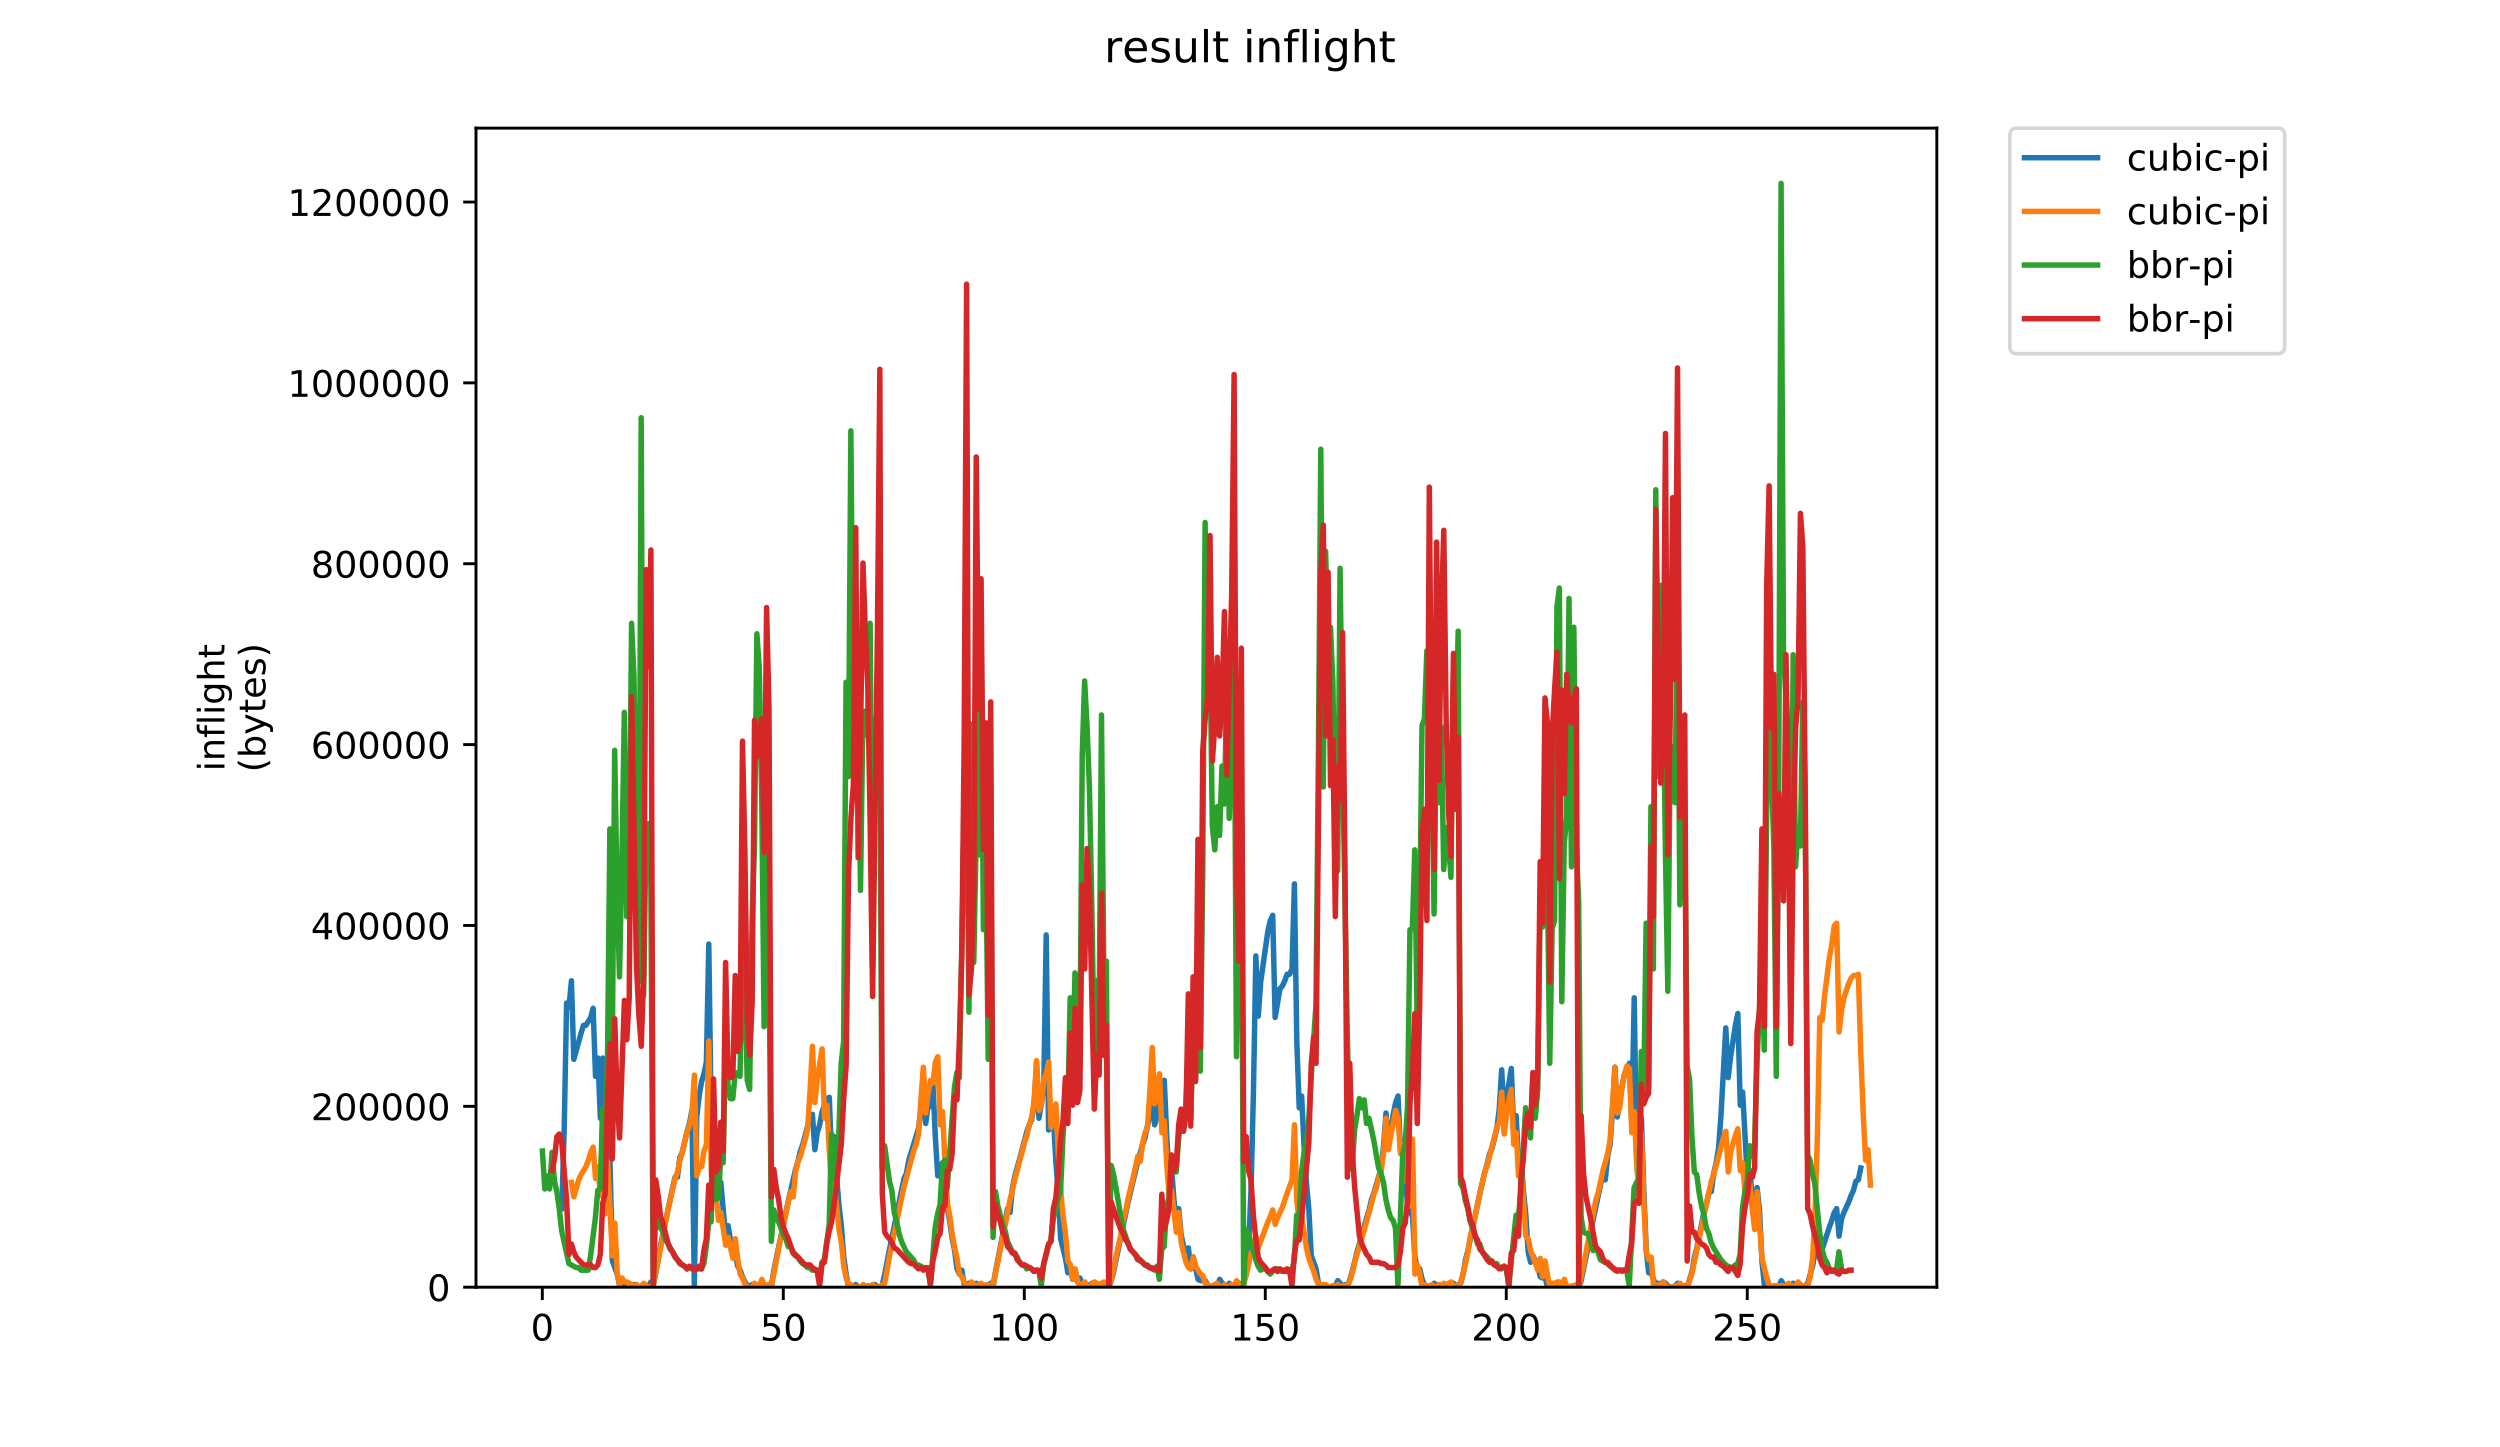 <?xml version="1.0" encoding="utf-8" standalone="no"?>
<!DOCTYPE svg PUBLIC "-//W3C//DTD SVG 1.1//EN"
  "http://www.w3.org/Graphics/SVG/1.1/DTD/svg11.dtd">
<!-- Created with matplotlib (https://matplotlib.org/) -->
<svg height="396pt" version="1.1" viewBox="0 0 684 396" width="684pt" xmlns="http://www.w3.org/2000/svg" xmlns:xlink="http://www.w3.org/1999/xlink">
 <defs>
  <style type="text/css">
*{stroke-linecap:butt;stroke-linejoin:round;}
  </style>
 </defs>
 <g id="figure_1">
  <g id="patch_1">
   <path d="M 0 396 
L 684 396 
L 684 0 
L 0 0 
z
" style="fill:#ffffff;"/>
  </g>
  <g id="axes_1">
   <g id="patch_2">
    <path d="M 130.23 352.174 
L 529.913 352.174 
L 529.913 35.062 
L 130.23 35.062 
z
" style="fill:#ffffff;"/>
   </g>
   <g id="matplotlib.axis_1">
    <g id="xtick_1">
     <g id="line2d_1">
      <defs>
       <path d="M 0 0 
L 0 3.5 
" id="m3a684718ce" style="stroke:#000000;stroke-width:0.8;"/>
      </defs>
      <g>
       <use style="stroke:#000000;stroke-width:0.8;" x="148.375" xlink:href="#m3a684718ce" y="352.174"/>
      </g>
     </g>
     <g id="text_1">
      <!-- 0 -->
      <defs>
       <path d="M 31.781 66.406 
Q 24.172 66.406 20.328 58.906 
Q 16.5 51.422 16.5 36.375 
Q 16.5 21.391 20.328 13.891 
Q 24.172 6.391 31.781 6.391 
Q 39.453 6.391 43.281 13.891 
Q 47.125 21.391 47.125 36.375 
Q 47.125 51.422 43.281 58.906 
Q 39.453 66.406 31.781 66.406 
z
M 31.781 74.219 
Q 44.047 74.219 50.516 64.516 
Q 56.984 54.828 56.984 36.375 
Q 56.984 17.969 50.516 8.266 
Q 44.047 -1.422 31.781 -1.422 
Q 19.531 -1.422 13.062 8.266 
Q 6.594 17.969 6.594 36.375 
Q 6.594 54.828 13.062 64.516 
Q 19.531 74.219 31.781 74.219 
z
" id="DejaVuSans-48"/>
      </defs>
      <g transform="translate(145.194 366.773)scale(0.1 -0.1)">
       <use xlink:href="#DejaVuSans-48"/>
      </g>
     </g>
    </g>
    <g id="xtick_2">
     <g id="line2d_2">
      <g>
       <use style="stroke:#000000;stroke-width:0.8;" x="214.311" xlink:href="#m3a684718ce" y="352.174"/>
      </g>
     </g>
     <g id="text_2">
      <!-- 50 -->
      <defs>
       <path d="M 10.797 72.906 
L 49.516 72.906 
L 49.516 64.594 
L 19.828 64.594 
L 19.828 46.734 
Q 21.969 47.469 24.109 47.828 
Q 26.266 48.188 28.422 48.188 
Q 40.625 48.188 47.75 41.5 
Q 54.891 34.812 54.891 23.391 
Q 54.891 11.625 47.562 5.094 
Q 40.234 -1.422 26.906 -1.422 
Q 22.312 -1.422 17.547 -0.641 
Q 12.797 0.141 7.719 1.703 
L 7.719 11.625 
Q 12.109 9.234 16.797 8.062 
Q 21.484 6.891 26.703 6.891 
Q 35.156 6.891 40.078 11.328 
Q 45.016 15.766 45.016 23.391 
Q 45.016 31 40.078 35.438 
Q 35.156 39.891 26.703 39.891 
Q 22.75 39.891 18.812 39.016 
Q 14.891 38.141 10.797 36.281 
z
" id="DejaVuSans-53"/>
      </defs>
      <g transform="translate(207.948 366.773)scale(0.1 -0.1)">
       <use xlink:href="#DejaVuSans-53"/>
       <use x="63.623" xlink:href="#DejaVuSans-48"/>
      </g>
     </g>
    </g>
    <g id="xtick_3">
     <g id="line2d_3">
      <g>
       <use style="stroke:#000000;stroke-width:0.8;" x="280.246" xlink:href="#m3a684718ce" y="352.174"/>
      </g>
     </g>
     <g id="text_3">
      <!-- 100 -->
      <defs>
       <path d="M 12.406 8.297 
L 28.516 8.297 
L 28.516 63.922 
L 10.984 60.406 
L 10.984 69.391 
L 28.422 72.906 
L 38.281 72.906 
L 38.281 8.297 
L 54.391 8.297 
L 54.391 0 
L 12.406 0 
z
" id="DejaVuSans-49"/>
      </defs>
      <g transform="translate(270.702 366.773)scale(0.1 -0.1)">
       <use xlink:href="#DejaVuSans-49"/>
       <use x="63.623" xlink:href="#DejaVuSans-48"/>
       <use x="127.246" xlink:href="#DejaVuSans-48"/>
      </g>
     </g>
    </g>
    <g id="xtick_4">
     <g id="line2d_4">
      <g>
       <use style="stroke:#000000;stroke-width:0.8;" x="346.182" xlink:href="#m3a684718ce" y="352.174"/>
      </g>
     </g>
     <g id="text_4">
      <!-- 150 -->
      <g transform="translate(336.638 366.773)scale(0.1 -0.1)">
       <use xlink:href="#DejaVuSans-49"/>
       <use x="63.623" xlink:href="#DejaVuSans-53"/>
       <use x="127.246" xlink:href="#DejaVuSans-48"/>
      </g>
     </g>
    </g>
    <g id="xtick_5">
     <g id="line2d_5">
      <g>
       <use style="stroke:#000000;stroke-width:0.8;" x="412.117" xlink:href="#m3a684718ce" y="352.174"/>
      </g>
     </g>
     <g id="text_5">
      <!-- 200 -->
      <defs>
       <path d="M 19.188 8.297 
L 53.609 8.297 
L 53.609 0 
L 7.328 0 
L 7.328 8.297 
Q 12.938 14.109 22.625 23.891 
Q 32.328 33.688 34.812 36.531 
Q 39.547 41.844 41.422 45.531 
Q 43.312 49.219 43.312 52.781 
Q 43.312 58.594 39.234 62.25 
Q 35.156 65.922 28.609 65.922 
Q 23.969 65.922 18.812 64.312 
Q 13.672 62.703 7.812 59.422 
L 7.812 69.391 
Q 13.766 71.781 18.938 73 
Q 24.125 74.219 28.422 74.219 
Q 39.75 74.219 46.484 68.547 
Q 53.219 62.891 53.219 53.422 
Q 53.219 48.922 51.531 44.891 
Q 49.859 40.875 45.406 35.406 
Q 44.188 33.984 37.641 27.219 
Q 31.109 20.453 19.188 8.297 
z
" id="DejaVuSans-50"/>
      </defs>
      <g transform="translate(402.573 366.773)scale(0.1 -0.1)">
       <use xlink:href="#DejaVuSans-50"/>
       <use x="63.623" xlink:href="#DejaVuSans-48"/>
       <use x="127.246" xlink:href="#DejaVuSans-48"/>
      </g>
     </g>
    </g>
    <g id="xtick_6">
     <g id="line2d_6">
      <g>
       <use style="stroke:#000000;stroke-width:0.8;" x="478.053" xlink:href="#m3a684718ce" y="352.174"/>
      </g>
     </g>
     <g id="text_6">
      <!-- 250 -->
      <g transform="translate(468.509 366.773)scale(0.1 -0.1)">
       <use xlink:href="#DejaVuSans-50"/>
       <use x="63.623" xlink:href="#DejaVuSans-53"/>
       <use x="127.246" xlink:href="#DejaVuSans-48"/>
      </g>
     </g>
    </g>
   </g>
   <g id="matplotlib.axis_2">
    <g id="ytick_1">
     <g id="line2d_7">
      <defs>
       <path d="M 0 0 
L -3.5 0 
" id="m795080ab12" style="stroke:#000000;stroke-width:0.8;"/>
      </defs>
      <g>
       <use style="stroke:#000000;stroke-width:0.8;" x="130.23" xlink:href="#m795080ab12" y="352.174"/>
      </g>
     </g>
     <g id="text_7">
      <!-- 0 -->
      <g transform="translate(116.868 355.973)scale(0.1 -0.1)">
       <use xlink:href="#DejaVuSans-48"/>
      </g>
     </g>
    </g>
    <g id="ytick_2">
     <g id="line2d_8">
      <g>
       <use style="stroke:#000000;stroke-width:0.8;" x="130.23" xlink:href="#m795080ab12" y="302.691"/>
      </g>
     </g>
     <g id="text_8">
      <!-- 200000 -->
      <g transform="translate(85.055 306.49)scale(0.1 -0.1)">
       <use xlink:href="#DejaVuSans-50"/>
       <use x="63.623" xlink:href="#DejaVuSans-48"/>
       <use x="127.246" xlink:href="#DejaVuSans-48"/>
       <use x="190.869" xlink:href="#DejaVuSans-48"/>
       <use x="254.492" xlink:href="#DejaVuSans-48"/>
       <use x="318.115" xlink:href="#DejaVuSans-48"/>
      </g>
     </g>
    </g>
    <g id="ytick_3">
     <g id="line2d_9">
      <g>
       <use style="stroke:#000000;stroke-width:0.8;" x="130.23" xlink:href="#m795080ab12" y="253.208"/>
      </g>
     </g>
     <g id="text_9">
      <!-- 400000 -->
      <defs>
       <path d="M 37.797 64.312 
L 12.891 25.391 
L 37.797 25.391 
z
M 35.203 72.906 
L 47.609 72.906 
L 47.609 25.391 
L 58.016 25.391 
L 58.016 17.188 
L 47.609 17.188 
L 47.609 0 
L 37.797 0 
L 37.797 17.188 
L 4.891 17.188 
L 4.891 26.703 
z
" id="DejaVuSans-52"/>
      </defs>
      <g transform="translate(85.055 257.007)scale(0.1 -0.1)">
       <use xlink:href="#DejaVuSans-52"/>
       <use x="63.623" xlink:href="#DejaVuSans-48"/>
       <use x="127.246" xlink:href="#DejaVuSans-48"/>
       <use x="190.869" xlink:href="#DejaVuSans-48"/>
       <use x="254.492" xlink:href="#DejaVuSans-48"/>
       <use x="318.115" xlink:href="#DejaVuSans-48"/>
      </g>
     </g>
    </g>
    <g id="ytick_4">
     <g id="line2d_10">
      <g>
       <use style="stroke:#000000;stroke-width:0.8;" x="130.23" xlink:href="#m795080ab12" y="203.725"/>
      </g>
     </g>
     <g id="text_10">
      <!-- 600000 -->
      <defs>
       <path d="M 33.016 40.375 
Q 26.375 40.375 22.484 35.828 
Q 18.609 31.297 18.609 23.391 
Q 18.609 15.531 22.484 10.953 
Q 26.375 6.391 33.016 6.391 
Q 39.656 6.391 43.531 10.953 
Q 47.406 15.531 47.406 23.391 
Q 47.406 31.297 43.531 35.828 
Q 39.656 40.375 33.016 40.375 
z
M 52.594 71.297 
L 52.594 62.312 
Q 48.875 64.062 45.094 64.984 
Q 41.312 65.922 37.594 65.922 
Q 27.828 65.922 22.672 59.328 
Q 17.531 52.734 16.797 39.406 
Q 19.672 43.656 24.016 45.922 
Q 28.375 48.188 33.594 48.188 
Q 44.578 48.188 50.953 41.516 
Q 57.328 34.859 57.328 23.391 
Q 57.328 12.156 50.688 5.359 
Q 44.047 -1.422 33.016 -1.422 
Q 20.359 -1.422 13.672 8.266 
Q 6.984 17.969 6.984 36.375 
Q 6.984 53.656 15.188 63.938 
Q 23.391 74.219 37.203 74.219 
Q 40.922 74.219 44.703 73.484 
Q 48.484 72.75 52.594 71.297 
z
" id="DejaVuSans-54"/>
      </defs>
      <g transform="translate(85.055 207.524)scale(0.1 -0.1)">
       <use xlink:href="#DejaVuSans-54"/>
       <use x="63.623" xlink:href="#DejaVuSans-48"/>
       <use x="127.246" xlink:href="#DejaVuSans-48"/>
       <use x="190.869" xlink:href="#DejaVuSans-48"/>
       <use x="254.492" xlink:href="#DejaVuSans-48"/>
       <use x="318.115" xlink:href="#DejaVuSans-48"/>
      </g>
     </g>
    </g>
    <g id="ytick_5">
     <g id="line2d_11">
      <g>
       <use style="stroke:#000000;stroke-width:0.8;" x="130.23" xlink:href="#m795080ab12" y="154.242"/>
      </g>
     </g>
     <g id="text_11">
      <!-- 800000 -->
      <defs>
       <path d="M 31.781 34.625 
Q 24.75 34.625 20.719 30.859 
Q 16.703 27.094 16.703 20.516 
Q 16.703 13.922 20.719 10.156 
Q 24.75 6.391 31.781 6.391 
Q 38.812 6.391 42.859 10.172 
Q 46.922 13.969 46.922 20.516 
Q 46.922 27.094 42.891 30.859 
Q 38.875 34.625 31.781 34.625 
z
M 21.922 38.812 
Q 15.578 40.375 12.031 44.719 
Q 8.5 49.078 8.5 55.328 
Q 8.5 64.062 14.719 69.141 
Q 20.953 74.219 31.781 74.219 
Q 42.672 74.219 48.875 69.141 
Q 55.078 64.062 55.078 55.328 
Q 55.078 49.078 51.531 44.719 
Q 48 40.375 41.703 38.812 
Q 48.828 37.156 52.797 32.312 
Q 56.781 27.484 56.781 20.516 
Q 56.781 9.906 50.312 4.234 
Q 43.844 -1.422 31.781 -1.422 
Q 19.734 -1.422 13.25 4.234 
Q 6.781 9.906 6.781 20.516 
Q 6.781 27.484 10.781 32.312 
Q 14.797 37.156 21.922 38.812 
z
M 18.312 54.391 
Q 18.312 48.734 21.844 45.562 
Q 25.391 42.391 31.781 42.391 
Q 38.141 42.391 41.719 45.562 
Q 45.312 48.734 45.312 54.391 
Q 45.312 60.062 41.719 63.234 
Q 38.141 66.406 31.781 66.406 
Q 25.391 66.406 21.844 63.234 
Q 18.312 60.062 18.312 54.391 
z
" id="DejaVuSans-56"/>
      </defs>
      <g transform="translate(85.055 158.041)scale(0.1 -0.1)">
       <use xlink:href="#DejaVuSans-56"/>
       <use x="63.623" xlink:href="#DejaVuSans-48"/>
       <use x="127.246" xlink:href="#DejaVuSans-48"/>
       <use x="190.869" xlink:href="#DejaVuSans-48"/>
       <use x="254.492" xlink:href="#DejaVuSans-48"/>
       <use x="318.115" xlink:href="#DejaVuSans-48"/>
      </g>
     </g>
    </g>
    <g id="ytick_6">
     <g id="line2d_12">
      <g>
       <use style="stroke:#000000;stroke-width:0.8;" x="130.23" xlink:href="#m795080ab12" y="104.759"/>
      </g>
     </g>
     <g id="text_12">
      <!-- 1000000 -->
      <g transform="translate(78.693 108.558)scale(0.1 -0.1)">
       <use xlink:href="#DejaVuSans-49"/>
       <use x="63.623" xlink:href="#DejaVuSans-48"/>
       <use x="127.246" xlink:href="#DejaVuSans-48"/>
       <use x="190.869" xlink:href="#DejaVuSans-48"/>
       <use x="254.492" xlink:href="#DejaVuSans-48"/>
       <use x="318.115" xlink:href="#DejaVuSans-48"/>
       <use x="381.738" xlink:href="#DejaVuSans-48"/>
      </g>
     </g>
    </g>
    <g id="ytick_7">
     <g id="line2d_13">
      <g>
       <use style="stroke:#000000;stroke-width:0.8;" x="130.23" xlink:href="#m795080ab12" y="55.276"/>
      </g>
     </g>
     <g id="text_13">
      <!-- 1200000 -->
      <g transform="translate(78.693 59.075)scale(0.1 -0.1)">
       <use xlink:href="#DejaVuSans-49"/>
       <use x="63.623" xlink:href="#DejaVuSans-50"/>
       <use x="127.246" xlink:href="#DejaVuSans-48"/>
       <use x="190.869" xlink:href="#DejaVuSans-48"/>
       <use x="254.492" xlink:href="#DejaVuSans-48"/>
       <use x="318.115" xlink:href="#DejaVuSans-48"/>
       <use x="381.738" xlink:href="#DejaVuSans-48"/>
      </g>
     </g>
    </g>
    <g id="text_14">
     <!-- inflight -->
     <defs>
      <path d="M 9.422 54.688 
L 18.406 54.688 
L 18.406 0 
L 9.422 0 
z
M 9.422 75.984 
L 18.406 75.984 
L 18.406 64.594 
L 9.422 64.594 
z
" id="DejaVuSans-105"/>
      <path d="M 54.891 33.016 
L 54.891 0 
L 45.906 0 
L 45.906 32.719 
Q 45.906 40.484 42.875 44.328 
Q 39.844 48.188 33.797 48.188 
Q 26.516 48.188 22.312 43.547 
Q 18.109 38.922 18.109 30.906 
L 18.109 0 
L 9.078 0 
L 9.078 54.688 
L 18.109 54.688 
L 18.109 46.188 
Q 21.344 51.125 25.703 53.562 
Q 30.078 56 35.797 56 
Q 45.219 56 50.047 50.172 
Q 54.891 44.344 54.891 33.016 
z
" id="DejaVuSans-110"/>
      <path d="M 37.109 75.984 
L 37.109 68.5 
L 28.516 68.5 
Q 23.688 68.5 21.797 66.547 
Q 19.922 64.594 19.922 59.516 
L 19.922 54.688 
L 34.719 54.688 
L 34.719 47.703 
L 19.922 47.703 
L 19.922 0 
L 10.891 0 
L 10.891 47.703 
L 2.297 47.703 
L 2.297 54.688 
L 10.891 54.688 
L 10.891 58.5 
Q 10.891 67.625 15.141 71.797 
Q 19.391 75.984 28.609 75.984 
z
" id="DejaVuSans-102"/>
      <path d="M 9.422 75.984 
L 18.406 75.984 
L 18.406 0 
L 9.422 0 
z
" id="DejaVuSans-108"/>
      <path d="M 45.406 27.984 
Q 45.406 37.75 41.375 43.109 
Q 37.359 48.484 30.078 48.484 
Q 22.859 48.484 18.828 43.109 
Q 14.797 37.75 14.797 27.984 
Q 14.797 18.266 18.828 12.891 
Q 22.859 7.516 30.078 7.516 
Q 37.359 7.516 41.375 12.891 
Q 45.406 18.266 45.406 27.984 
z
M 54.391 6.781 
Q 54.391 -7.172 48.188 -13.984 
Q 42 -20.797 29.203 -20.797 
Q 24.469 -20.797 20.266 -20.094 
Q 16.062 -19.391 12.109 -17.922 
L 12.109 -9.188 
Q 16.062 -11.328 19.922 -12.344 
Q 23.781 -13.375 27.781 -13.375 
Q 36.625 -13.375 41.016 -8.766 
Q 45.406 -4.156 45.406 5.172 
L 45.406 9.625 
Q 42.625 4.781 38.281 2.391 
Q 33.938 0 27.875 0 
Q 17.828 0 11.672 7.656 
Q 5.516 15.328 5.516 27.984 
Q 5.516 40.672 11.672 48.328 
Q 17.828 56 27.875 56 
Q 33.938 56 38.281 53.609 
Q 42.625 51.219 45.406 46.391 
L 45.406 54.688 
L 54.391 54.688 
z
" id="DejaVuSans-103"/>
      <path d="M 54.891 33.016 
L 54.891 0 
L 45.906 0 
L 45.906 32.719 
Q 45.906 40.484 42.875 44.328 
Q 39.844 48.188 33.797 48.188 
Q 26.516 48.188 22.312 43.547 
Q 18.109 38.922 18.109 30.906 
L 18.109 0 
L 9.078 0 
L 9.078 75.984 
L 18.109 75.984 
L 18.109 46.188 
Q 21.344 51.125 25.703 53.562 
Q 30.078 56 35.797 56 
Q 45.219 56 50.047 50.172 
Q 54.891 44.344 54.891 33.016 
z
" id="DejaVuSans-104"/>
      <path d="M 18.312 70.219 
L 18.312 54.688 
L 36.812 54.688 
L 36.812 47.703 
L 18.312 47.703 
L 18.312 18.016 
Q 18.312 11.328 20.141 9.422 
Q 21.969 7.516 27.594 7.516 
L 36.812 7.516 
L 36.812 0 
L 27.594 0 
Q 17.188 0 13.234 3.875 
Q 9.281 7.766 9.281 18.016 
L 9.281 47.703 
L 2.688 47.703 
L 2.688 54.688 
L 9.281 54.688 
L 9.281 70.219 
z
" id="DejaVuSans-116"/>
     </defs>
     <g transform="translate(61.415 211.018)rotate(-90)scale(0.1 -0.1)">
      <use xlink:href="#DejaVuSans-105"/>
      <use x="27.783" xlink:href="#DejaVuSans-110"/>
      <use x="91.162" xlink:href="#DejaVuSans-102"/>
      <use x="126.367" xlink:href="#DejaVuSans-108"/>
      <use x="154.15" xlink:href="#DejaVuSans-105"/>
      <use x="181.934" xlink:href="#DejaVuSans-103"/>
      <use x="245.41" xlink:href="#DejaVuSans-104"/>
      <use x="308.789" xlink:href="#DejaVuSans-116"/>
     </g>
     <!-- (bytes) -->
     <defs>
      <path d="M 31 75.875 
Q 24.469 64.656 21.281 53.656 
Q 18.109 42.672 18.109 31.391 
Q 18.109 20.125 21.312 9.062 
Q 24.516 -2 31 -13.188 
L 23.188 -13.188 
Q 15.875 -1.703 12.234 9.375 
Q 8.594 20.453 8.594 31.391 
Q 8.594 42.281 12.203 53.312 
Q 15.828 64.359 23.188 75.875 
z
" id="DejaVuSans-40"/>
      <path d="M 48.688 27.297 
Q 48.688 37.203 44.609 42.844 
Q 40.531 48.484 33.406 48.484 
Q 26.266 48.484 22.188 42.844 
Q 18.109 37.203 18.109 27.297 
Q 18.109 17.391 22.188 11.75 
Q 26.266 6.109 33.406 6.109 
Q 40.531 6.109 44.609 11.75 
Q 48.688 17.391 48.688 27.297 
z
M 18.109 46.391 
Q 20.953 51.266 25.266 53.625 
Q 29.594 56 35.594 56 
Q 45.562 56 51.781 48.094 
Q 58.016 40.188 58.016 27.297 
Q 58.016 14.406 51.781 6.484 
Q 45.562 -1.422 35.594 -1.422 
Q 29.594 -1.422 25.266 0.953 
Q 20.953 3.328 18.109 8.203 
L 18.109 0 
L 9.078 0 
L 9.078 75.984 
L 18.109 75.984 
z
" id="DejaVuSans-98"/>
      <path d="M 32.172 -5.078 
Q 28.375 -14.844 24.75 -17.812 
Q 21.141 -20.797 15.094 -20.797 
L 7.906 -20.797 
L 7.906 -13.281 
L 13.188 -13.281 
Q 16.891 -13.281 18.938 -11.516 
Q 21 -9.766 23.484 -3.219 
L 25.094 0.875 
L 2.984 54.688 
L 12.5 54.688 
L 29.594 11.922 
L 46.688 54.688 
L 56.203 54.688 
z
" id="DejaVuSans-121"/>
      <path d="M 56.203 29.594 
L 56.203 25.203 
L 14.891 25.203 
Q 15.484 15.922 20.484 11.062 
Q 25.484 6.203 34.422 6.203 
Q 39.594 6.203 44.453 7.469 
Q 49.312 8.734 54.109 11.281 
L 54.109 2.781 
Q 49.266 0.734 44.188 -0.344 
Q 39.109 -1.422 33.891 -1.422 
Q 20.797 -1.422 13.156 6.188 
Q 5.516 13.812 5.516 26.812 
Q 5.516 40.234 12.766 48.109 
Q 20.016 56 32.328 56 
Q 43.359 56 49.781 48.891 
Q 56.203 41.797 56.203 29.594 
z
M 47.219 32.234 
Q 47.125 39.594 43.094 43.984 
Q 39.062 48.391 32.422 48.391 
Q 24.906 48.391 20.391 44.141 
Q 15.875 39.891 15.188 32.172 
z
" id="DejaVuSans-101"/>
      <path d="M 44.281 53.078 
L 44.281 44.578 
Q 40.484 46.531 36.375 47.5 
Q 32.281 48.484 27.875 48.484 
Q 21.188 48.484 17.844 46.438 
Q 14.5 44.391 14.5 40.281 
Q 14.5 37.156 16.891 35.375 
Q 19.281 33.594 26.516 31.984 
L 29.594 31.297 
Q 39.156 29.25 43.188 25.516 
Q 47.219 21.781 47.219 15.094 
Q 47.219 7.469 41.188 3.016 
Q 35.156 -1.422 24.609 -1.422 
Q 20.219 -1.422 15.453 -0.562 
Q 10.688 0.297 5.422 2 
L 5.422 11.281 
Q 10.406 8.688 15.234 7.391 
Q 20.062 6.109 24.812 6.109 
Q 31.156 6.109 34.562 8.281 
Q 37.984 10.453 37.984 14.406 
Q 37.984 18.062 35.516 20.016 
Q 33.062 21.969 24.703 23.781 
L 21.578 24.516 
Q 13.234 26.266 9.516 29.906 
Q 5.812 33.547 5.812 39.891 
Q 5.812 47.609 11.281 51.797 
Q 16.75 56 26.812 56 
Q 31.781 56 36.172 55.266 
Q 40.578 54.547 44.281 53.078 
z
" id="DejaVuSans-115"/>
      <path d="M 8.016 75.875 
L 15.828 75.875 
Q 23.141 64.359 26.781 53.312 
Q 30.422 42.281 30.422 31.391 
Q 30.422 20.453 26.781 9.375 
Q 23.141 -1.703 15.828 -13.188 
L 8.016 -13.188 
Q 14.5 -2 17.703 9.062 
Q 20.906 20.125 20.906 31.391 
Q 20.906 42.672 17.703 53.656 
Q 14.5 64.656 8.016 75.875 
z
" id="DejaVuSans-41"/>
     </defs>
     <g transform="translate(72.613 211.295)rotate(-90)scale(0.1 -0.1)">
      <use xlink:href="#DejaVuSans-40"/>
      <use x="39.014" xlink:href="#DejaVuSans-98"/>
      <use x="102.49" xlink:href="#DejaVuSans-121"/>
      <use x="161.67" xlink:href="#DejaVuSans-116"/>
      <use x="200.879" xlink:href="#DejaVuSans-101"/>
      <use x="262.402" xlink:href="#DejaVuSans-115"/>
      <use x="314.502" xlink:href="#DejaVuSans-41"/>
     </g>
    </g>
   </g>
   <g id="line2d_14">
    <path clip-path="url(#p5957f9b2bc)" d="M 153.705 330.679 
L 154.365 308.825 
L 155.024 274.432 
L 155.683 275.507 
L 156.343 268.342 
L 157.002 289.837 
L 158.98 282.672 
L 159.64 280.523 
L 160.299 280.523 
L 161.618 278.373 
L 162.277 275.865 
L 162.936 294.495 
L 163.596 289.479 
L 164.255 305.959 
L 164.914 289.479 
L 165.574 315.632 
L 166.233 307.75 
L 166.892 318.14 
L 167.552 345.009 
L 168.871 348.592 
L 169.53 351.816 
L 170.189 351.816 
L 170.849 351.458 
L 171.508 351.458 
L 172.167 351.099 
L 172.827 352.174 
L 173.486 351.458 
L 174.145 351.458 
L 174.805 352.174 
L 175.464 352.174 
L 176.123 351.458 
L 176.783 352.174 
L 177.442 351.816 
L 178.101 350.741 
L 178.761 351.458 
L 179.42 348.233 
L 180.739 340.71 
L 184.036 324.947 
L 184.695 322.081 
L 185.354 322.081 
L 186.014 316.707 
L 186.673 315.274 
L 187.992 309.542 
L 188.651 307.392 
L 189.311 303.809 
L 189.97 352.174 
L 190.629 305.601 
L 191.289 299.869 
L 191.948 295.928 
L 192.607 293.778 
L 193.267 290.554 
L 193.926 258.311 
L 194.585 306.317 
L 195.245 318.498 
L 195.904 315.632 
L 196.563 325.663 
L 197.223 323.514 
L 198.541 338.56 
L 199.201 335.336 
L 199.86 339.277 
L 200.52 341.785 
L 201.179 343.218 
L 201.838 346.442 
L 202.498 347.517 
L 203.157 349.308 
L 203.816 350.741 
L 204.476 351.816 
L 205.135 351.816 
L 205.794 351.458 
L 206.454 351.458 
L 207.113 351.816 
L 207.772 351.458 
L 208.432 350.741 
L 209.091 351.816 
L 209.751 351.816 
L 210.41 351.458 
L 211.069 351.816 
L 211.729 347.517 
L 215.685 328.529 
L 217.663 319.931 
L 218.322 317.781 
L 218.981 314.915 
L 219.641 313.124 
L 220.96 308.108 
L 221.619 306.317 
L 222.278 304.884 
L 222.938 314.557 
L 223.597 309.9 
L 224.256 307.75 
L 224.916 304.168 
L 226.234 300.585 
L 226.894 300.227 
L 227.553 317.423 
L 228.212 310.975 
L 228.872 321.722 
L 229.531 329.604 
L 230.191 335.336 
L 230.85 343.934 
L 231.509 348.592 
L 232.169 352.174 
L 232.828 351.816 
L 233.487 352.174 
L 234.147 351.458 
L 234.806 352.174 
L 236.784 352.174 
L 237.443 351.816 
L 238.103 352.174 
L 238.762 351.458 
L 239.421 351.458 
L 240.081 352.174 
L 240.74 352.174 
L 241.4 351.458 
L 242.059 348.592 
L 243.378 341.785 
L 247.334 322.439 
L 247.993 321.006 
L 248.652 317.423 
L 251.29 308.825 
L 251.949 304.168 
L 252.609 293.778 
L 253.268 307.392 
L 253.927 302.376 
L 254.587 302.735 
L 255.246 296.644 
L 255.905 310.975 
L 256.565 321.722 
L 257.224 319.573 
L 257.883 318.14 
L 258.543 330.679 
L 259.202 330.679 
L 259.861 334.261 
L 260.521 338.919 
L 261.18 342.143 
L 261.84 347.159 
L 262.499 348.592 
L 263.158 347.517 
L 263.818 351.458 
L 264.477 351.458 
L 265.136 351.099 
L 265.796 351.816 
L 266.455 352.174 
L 267.114 351.099 
L 267.774 351.816 
L 268.433 351.458 
L 269.092 352.174 
L 269.752 352.174 
L 270.411 351.816 
L 271.071 351.099 
L 271.73 351.816 
L 272.389 347.875 
L 273.708 341.068 
L 275.686 330.679 
L 276.345 331.753 
L 277.005 324.947 
L 277.664 321.722 
L 278.983 317.065 
L 280.961 309.542 
L 281.62 307.75 
L 282.28 306.317 
L 282.939 302.018 
L 283.598 291.27 
L 284.258 305.959 
L 284.917 302.018 
L 285.576 297.361 
L 286.236 255.803 
L 286.895 309.183 
L 287.554 307.75 
L 288.214 305.601 
L 288.873 317.781 
L 289.532 326.021 
L 290.192 338.919 
L 291.511 344.293 
L 292.17 348.233 
L 292.829 346.084 
L 293.489 350.025 
L 294.148 347.517 
L 294.807 350.741 
L 295.467 349.666 
L 296.126 351.458 
L 297.445 351.458 
L 298.104 352.174 
L 298.763 351.099 
L 299.423 351.458 
L 300.741 351.458 
L 301.401 351.816 
L 302.06 351.458 
L 302.72 352.174 
L 303.379 352.174 
L 304.038 350.383 
L 304.698 347.875 
L 308.654 328.887 
L 311.291 317.781 
L 312.61 313.124 
L 313.269 311.333 
L 313.929 308.108 
L 314.588 305.601 
L 315.247 294.136 
L 315.907 307.75 
L 316.566 305.601 
L 317.225 299.869 
L 317.885 297.361 
L 318.544 295.569 
L 319.203 310.616 
L 319.863 321.722 
L 320.522 319.214 
L 321.181 328.171 
L 321.841 334.62 
L 322.5 330.679 
L 323.16 337.844 
L 324.478 343.934 
L 325.138 341.426 
L 325.797 347.159 
L 326.456 343.934 
L 327.775 350.025 
L 328.434 350.383 
L 329.753 350.383 
L 330.412 351.458 
L 331.072 352.174 
L 331.731 352.174 
L 332.391 351.458 
L 333.05 351.816 
L 333.709 350.025 
L 334.369 351.099 
L 335.028 351.458 
L 335.687 352.174 
L 336.347 351.099 
L 337.006 352.174 
L 337.665 352.174 
L 338.325 351.816 
L 338.984 351.099 
L 339.643 351.816 
L 340.303 350.383 
L 340.962 347.875 
L 341.621 340.71 
L 342.281 325.663 
L 342.94 298.794 
L 343.6 261.535 
L 344.259 278.015 
L 344.918 268.7 
L 346.896 254.728 
L 347.556 251.862 
L 348.215 250.429 
L 348.874 278.373 
L 350.193 270.491 
L 350.852 269.775 
L 351.512 268.342 
L 352.171 266.551 
L 352.831 266.551 
L 353.49 265.118 
L 354.149 241.831 
L 354.809 285.18 
L 355.468 303.093 
L 356.127 299.869 
L 356.787 313.482 
L 357.446 323.514 
L 358.105 331.037 
L 358.765 343.576 
L 360.083 347.159 
L 360.743 351.099 
L 361.402 352.174 
L 362.061 351.816 
L 362.721 352.174 
L 364.04 352.174 
L 364.699 351.816 
L 365.358 351.816 
L 366.018 350.383 
L 366.677 351.099 
L 367.336 352.174 
L 367.996 351.458 
L 368.655 352.174 
L 369.974 347.875 
L 371.292 342.501 
L 372.611 337.844 
L 373.93 333.187 
L 374.589 331.037 
L 375.249 328.171 
L 375.908 326.38 
L 377.886 319.573 
L 378.545 313.482 
L 379.205 304.526 
L 379.864 313.482 
L 381.183 304.884 
L 381.842 301.66 
L 382.501 299.869 
L 383.161 314.557 
L 383.82 312.049 
L 384.48 322.439 
L 385.139 329.604 
L 385.798 331.395 
L 386.458 332.828 
L 387.117 343.934 
L 387.776 346.8 
L 388.436 347.159 
L 389.095 350.025 
L 389.754 351.458 
L 390.414 352.174 
L 391.732 352.174 
L 392.392 351.099 
L 393.051 351.816 
L 393.711 351.458 
L 394.37 352.174 
L 395.029 352.174 
L 395.689 351.458 
L 397.007 352.174 
L 397.667 351.099 
L 398.326 352.174 
L 398.985 351.458 
L 399.645 351.099 
L 400.304 348.592 
L 400.963 344.651 
L 401.623 342.143 
L 404.92 326.38 
L 406.238 320.648 
L 406.898 318.498 
L 407.557 315.632 
L 408.216 314.199 
L 409.535 308.825 
L 410.194 303.451 
L 410.854 292.703 
L 411.513 304.526 
L 413.491 292.345 
L 414.151 308.825 
L 414.81 305.242 
L 415.469 317.423 
L 416.129 315.632 
L 416.788 325.663 
L 417.447 332.112 
L 418.107 342.501 
L 418.766 345.367 
L 419.425 343.576 
L 420.744 346.442 
L 421.403 349.308 
L 422.063 349.666 
L 422.722 349.308 
L 423.381 352.174 
L 424.041 352.174 
L 424.7 351.458 
L 426.019 351.458 
L 426.678 351.816 
L 427.338 351.458 
L 427.997 352.174 
L 428.656 351.816 
L 429.316 352.174 
L 430.634 352.174 
L 431.294 351.458 
L 431.953 352.174 
L 432.612 350.383 
L 434.591 340.71 
L 435.25 336.769 
L 437.887 324.23 
L 438.547 321.364 
L 439.206 322.797 
L 439.865 316.348 
L 440.525 313.124 
L 441.184 303.809 
L 441.843 291.987 
L 442.503 305.601 
L 443.821 297.003 
L 444.481 293.778 
L 445.14 292.703 
L 445.8 290.912 
L 446.459 307.392 
L 447.118 272.999 
L 447.778 316.707 
L 448.437 326.38 
L 449.096 305.959 
L 449.756 326.021 
L 450.415 342.143 
L 451.074 348.233 
L 451.734 348.233 
L 452.393 350.025 
L 453.052 351.458 
L 453.712 351.099 
L 454.371 351.458 
L 455.031 350.741 
L 455.69 351.099 
L 456.349 351.816 
L 457.009 352.174 
L 457.668 352.174 
L 458.327 351.816 
L 458.987 351.099 
L 459.646 351.816 
L 460.305 352.174 
L 460.965 351.816 
L 461.624 352.174 
L 462.943 347.875 
L 463.602 343.934 
L 464.261 341.426 
L 466.24 331.395 
L 466.899 329.246 
L 467.558 326.38 
L 468.218 326.021 
L 468.877 321.006 
L 469.536 318.14 
L 470.196 314.199 
L 470.855 305.242 
L 472.174 281.239 
L 472.833 294.853 
L 473.492 289.121 
L 474.811 280.523 
L 475.471 277.298 
L 476.13 302.376 
L 476.789 298.794 
L 478.108 323.155 
L 478.767 320.289 
L 480.086 334.978 
L 480.745 324.947 
L 481.405 331.037 
L 482.064 345.009 
L 482.723 351.458 
L 483.383 349.666 
L 484.042 351.816 
L 484.701 352.174 
L 485.361 351.816 
L 486.02 351.816 
L 486.68 352.174 
L 487.339 350.383 
L 487.998 351.458 
L 488.658 352.174 
L 489.976 352.174 
L 490.636 351.099 
L 491.295 351.816 
L 491.954 352.174 
L 492.614 351.458 
L 493.273 352.174 
L 493.932 351.816 
L 494.592 351.099 
L 495.911 346.442 
L 496.57 342.859 
L 497.889 338.202 
L 498.548 341.785 
L 500.526 335.694 
L 501.185 333.903 
L 501.845 331.753 
L 502.504 330.679 
L 503.163 338.202 
L 503.823 333.545 
L 504.482 331.753 
L 505.801 328.887 
L 506.46 327.096 
L 507.12 325.663 
L 507.779 323.155 
L 508.438 322.797 
L 509.098 319.573 
L 509.098 319.573 
" style="fill:none;stroke:#1f77b4;stroke-linecap:square;stroke-width:1.5;"/>
   </g>
   <g id="line2d_15">
    <path clip-path="url(#p5957f9b2bc)" d="M 156.353 323.514 
L 157.013 327.454 
L 158.331 322.797 
L 158.991 321.364 
L 160.309 319.214 
L 160.969 317.423 
L 161.628 315.274 
L 162.288 313.841 
L 162.947 322.439 
L 163.606 319.214 
L 164.266 327.096 
L 164.925 305.242 
L 165.584 332.112 
L 166.244 317.781 
L 167.562 343.576 
L 168.222 334.62 
L 168.881 348.592 
L 169.54 351.458 
L 170.2 349.666 
L 170.859 350.741 
L 171.518 350.741 
L 172.178 351.458 
L 172.837 351.458 
L 173.497 352.174 
L 174.156 351.458 
L 174.815 352.174 
L 175.475 351.816 
L 176.134 351.099 
L 176.793 351.816 
L 177.453 352.174 
L 178.112 352.174 
L 178.771 351.458 
L 180.749 341.426 
L 182.728 331.037 
L 184.706 322.439 
L 185.365 320.648 
L 186.024 317.423 
L 186.684 315.274 
L 188.002 309.542 
L 188.662 308.108 
L 189.321 304.884 
L 189.98 294.136 
L 190.64 321.722 
L 191.299 319.214 
L 191.958 319.214 
L 192.618 314.915 
L 193.277 313.124 
L 193.937 284.822 
L 194.596 320.648 
L 195.255 328.887 
L 195.915 326.38 
L 196.574 333.903 
L 197.233 331.753 
L 198.552 340.71 
L 199.211 338.56 
L 200.53 344.293 
L 201.189 338.919 
L 201.849 344.651 
L 202.508 348.592 
L 203.168 349.666 
L 203.827 351.458 
L 204.486 352.174 
L 205.805 352.174 
L 206.464 351.099 
L 207.124 351.816 
L 207.783 352.174 
L 208.442 350.025 
L 209.102 351.458 
L 209.761 352.174 
L 210.42 351.458 
L 211.08 351.816 
L 213.058 341.426 
L 215.695 328.887 
L 216.355 326.021 
L 217.014 327.454 
L 217.673 320.648 
L 218.333 317.781 
L 218.992 316.348 
L 220.311 311.691 
L 220.97 308.825 
L 221.629 298.436 
L 222.289 286.255 
L 222.948 301.66 
L 223.608 295.211 
L 224.926 286.971 
L 225.586 305.959 
L 226.245 302.376 
L 226.904 315.274 
L 227.564 324.947 
L 228.223 323.155 
L 229.542 336.411 
L 230.201 339.993 
L 230.86 346.442 
L 231.52 349.666 
L 232.179 351.458 
L 232.838 351.458 
L 233.498 352.174 
L 235.476 352.174 
L 236.135 351.458 
L 237.454 352.174 
L 238.113 352.174 
L 238.773 351.458 
L 239.432 352.174 
L 240.751 352.174 
L 241.41 351.458 
L 242.069 351.099 
L 243.388 343.576 
L 247.344 324.588 
L 249.982 314.915 
L 250.641 313.124 
L 251.3 310.258 
L 252.619 291.987 
L 253.278 304.526 
L 253.938 299.152 
L 254.597 295.569 
L 255.257 296.286 
L 255.916 290.554 
L 256.575 289.121 
L 257.235 307.75 
L 257.894 304.168 
L 258.553 318.498 
L 259.213 329.246 
L 259.872 332.828 
L 260.531 337.844 
L 261.191 341.426 
L 261.85 344.293 
L 262.509 348.592 
L 263.169 349.308 
L 264.488 352.174 
L 265.147 352.174 
L 265.806 350.741 
L 267.125 352.174 
L 267.784 351.458 
L 268.444 351.099 
L 269.103 352.174 
L 269.762 351.458 
L 270.422 352.174 
L 271.081 351.458 
L 271.74 351.458 
L 275.697 331.753 
L 276.356 328.171 
L 277.015 325.663 
L 277.675 322.439 
L 278.334 320.289 
L 278.993 317.423 
L 279.653 315.274 
L 280.312 312.408 
L 280.971 310.616 
L 281.631 307.75 
L 282.29 305.601 
L 282.949 300.943 
L 283.609 290.196 
L 284.268 303.809 
L 284.928 302.376 
L 285.587 295.211 
L 286.246 293.778 
L 286.906 290.554 
L 287.565 308.467 
L 288.224 304.168 
L 288.884 302.018 
L 289.543 315.632 
L 290.202 325.663 
L 290.862 332.828 
L 291.521 337.486 
L 292.18 345.009 
L 292.84 346.084 
L 293.499 350.025 
L 294.158 347.159 
L 294.818 350.741 
L 295.477 351.816 
L 296.137 351.458 
L 296.796 350.741 
L 297.455 352.174 
L 298.115 352.174 
L 299.433 350.741 
L 300.093 351.099 
L 300.752 351.816 
L 301.411 351.099 
L 302.071 350.741 
L 303.389 352.174 
L 304.049 350.025 
L 304.708 347.159 
L 305.368 343.576 
L 306.686 337.844 
L 307.346 333.903 
L 308.005 331.395 
L 308.664 327.813 
L 309.983 322.439 
L 311.302 316.348 
L 311.961 317.781 
L 312.62 312.766 
L 313.28 309.9 
L 313.939 308.467 
L 314.598 298.794 
L 315.258 286.613 
L 315.917 302.018 
L 317.236 293.778 
L 317.895 309.9 
L 318.555 306.675 
L 319.214 318.14 
L 319.873 327.454 
L 320.533 325.663 
L 321.851 337.127 
L 322.511 331.753 
L 323.17 339.993 
L 324.489 345.367 
L 325.148 346.8 
L 325.808 347.159 
L 326.467 343.934 
L 327.126 346.442 
L 328.445 348.592 
L 329.104 348.95 
L 329.764 351.099 
L 330.423 351.458 
L 331.082 352.174 
L 333.06 351.099 
L 333.72 352.174 
L 334.379 352.174 
L 335.038 351.458 
L 335.698 352.174 
L 336.357 352.174 
L 337.017 351.458 
L 337.676 352.174 
L 338.335 350.383 
L 338.995 351.458 
L 339.654 351.458 
L 340.313 351.099 
L 340.973 348.95 
L 342.291 342.859 
L 342.951 339.993 
L 343.61 338.202 
L 344.269 341.426 
L 346.907 334.261 
L 347.566 332.828 
L 348.226 331.037 
L 348.885 334.978 
L 349.544 333.187 
L 350.863 330.32 
L 352.182 326.38 
L 353.5 322.797 
L 354.16 307.75 
L 354.819 328.529 
L 355.478 334.261 
L 356.138 332.828 
L 357.457 341.426 
L 358.116 344.293 
L 359.435 347.875 
L 360.094 350.025 
L 360.753 351.458 
L 362.731 351.458 
L 363.391 352.174 
L 364.05 352.174 
L 364.709 351.816 
L 365.369 351.816 
L 366.028 351.458 
L 366.688 352.174 
L 367.347 351.816 
L 368.666 351.816 
L 369.325 350.383 
L 369.984 348.233 
L 370.644 345.367 
L 373.281 336.411 
L 375.918 326.738 
L 376.578 324.947 
L 377.237 322.081 
L 377.897 320.289 
L 378.556 315.274 
L 379.215 305.959 
L 379.875 314.557 
L 380.534 310.616 
L 381.853 303.809 
L 382.512 305.959 
L 383.171 315.632 
L 383.831 313.124 
L 384.49 323.155 
L 385.149 321.006 
L 385.809 329.962 
L 386.468 311.691 
L 387.128 348.592 
L 387.787 346.084 
L 388.446 348.592 
L 389.106 352.174 
L 389.765 351.458 
L 390.424 351.816 
L 391.084 351.816 
L 391.743 351.458 
L 392.402 352.174 
L 393.062 352.174 
L 393.721 351.458 
L 394.38 352.174 
L 395.04 351.099 
L 395.699 352.174 
L 396.358 351.099 
L 397.018 350.741 
L 397.677 352.174 
L 398.337 351.816 
L 398.996 352.174 
L 399.655 350.741 
L 400.315 348.592 
L 401.633 342.501 
L 402.293 338.202 
L 402.952 335.694 
L 404.93 326.38 
L 406.249 320.648 
L 406.908 318.856 
L 409.546 308.467 
L 410.205 307.034 
L 410.864 298.794 
L 411.524 310.258 
L 412.183 304.884 
L 412.842 300.943 
L 413.502 298.077 
L 414.161 313.124 
L 414.82 309.9 
L 415.48 321.722 
L 416.139 319.214 
L 416.798 327.813 
L 417.458 338.202 
L 418.117 338.919 
L 418.777 342.143 
L 420.755 347.517 
L 421.414 344.293 
L 422.073 349.308 
L 422.733 345.009 
L 423.392 348.95 
L 424.051 352.174 
L 424.711 351.099 
L 425.37 351.099 
L 426.029 350.741 
L 426.689 350.741 
L 427.348 352.174 
L 428.008 350.025 
L 428.667 352.174 
L 429.326 352.174 
L 429.986 351.816 
L 430.645 351.816 
L 431.304 351.458 
L 431.964 352.174 
L 433.282 346.084 
L 436.579 328.529 
L 437.238 326.38 
L 438.557 320.289 
L 439.876 315.632 
L 440.535 311.691 
L 441.854 291.987 
L 442.513 304.526 
L 443.173 303.093 
L 443.832 297.003 
L 444.491 293.778 
L 445.151 291.629 
L 445.81 292.345 
L 446.469 309.9 
L 447.129 304.168 
L 447.788 318.14 
L 448.448 327.096 
L 449.107 309.9 
L 449.766 329.604 
L 450.426 342.501 
L 451.085 344.651 
L 451.744 343.934 
L 452.404 351.816 
L 453.063 352.174 
L 453.722 351.458 
L 454.382 351.816 
L 455.041 350.741 
L 455.7 351.816 
L 456.36 352.174 
L 457.678 352.174 
L 458.338 351.816 
L 458.997 351.816 
L 459.657 351.099 
L 460.316 351.816 
L 460.975 352.174 
L 461.635 352.174 
L 462.953 348.233 
L 466.909 329.246 
L 468.228 323.155 
L 468.888 321.364 
L 471.525 311.333 
L 472.184 309.542 
L 472.844 320.648 
L 473.503 315.274 
L 474.822 310.616 
L 475.481 308.825 
L 476.14 320.289 
L 476.8 318.14 
L 477.459 326.738 
L 478.118 325.663 
L 478.778 323.872 
L 479.437 331.037 
L 480.097 336.411 
L 480.756 326.021 
L 482.075 344.293 
L 483.393 349.666 
L 484.053 352.174 
L 484.712 351.816 
L 488.009 351.816 
L 488.668 352.174 
L 489.328 351.099 
L 489.987 352.174 
L 490.646 351.816 
L 491.306 351.816 
L 491.965 350.741 
L 492.624 351.816 
L 493.284 352.174 
L 493.943 351.816 
L 494.602 351.816 
L 495.262 349.308 
L 495.921 344.293 
L 496.58 332.112 
L 497.24 310.616 
L 497.899 278.373 
L 498.558 279.09 
L 499.218 272.283 
L 500.537 261.893 
L 501.196 258.311 
L 501.855 253.295 
L 502.515 252.579 
L 503.174 282.314 
L 503.833 276.582 
L 504.493 272.999 
L 505.811 269.058 
L 506.471 267.625 
L 507.13 266.909 
L 507.789 266.909 
L 508.449 266.551 
L 509.108 288.046 
L 509.768 304.526 
L 510.427 317.423 
L 511.086 314.557 
L 511.746 324.23 
L 511.746 324.23 
" style="fill:none;stroke:#ff7f0e;stroke-linecap:square;stroke-width:1.5;"/>
   </g>
   <g id="line2d_16">
    <path clip-path="url(#p5957f9b2bc)" d="M 148.398 314.915 
L 149.057 325.305 
L 149.716 321.722 
L 150.376 325.305 
L 151.035 315.274 
L 151.694 323.155 
L 152.354 326.021 
L 153.013 330.679 
L 153.672 336.769 
L 155.65 345.726 
L 157.629 346.8 
L 158.288 346.8 
L 158.947 347.517 
L 160.925 347.517 
L 161.585 343.576 
L 162.903 333.187 
L 163.563 325.663 
L 164.222 325.305 
L 164.881 303.451 
L 165.541 308.108 
L 166.2 290.912 
L 166.859 226.784 
L 167.519 287.688 
L 168.178 205.289 
L 168.838 244.697 
L 169.497 267.267 
L 170.156 235.024 
L 170.816 194.899 
L 171.475 250.787 
L 172.134 242.189 
L 172.794 170.538 
L 173.453 185.226 
L 174.772 268.7 
L 175.431 114.291 
L 176.09 272.283 
L 176.75 228.575 
L 177.409 225.351 
L 178.069 241.114 
L 178.728 351.816 
L 179.387 331.753 
L 180.047 334.261 
L 180.706 336.053 
L 181.365 336.769 
L 182.025 339.277 
L 182.684 339.993 
L 183.343 341.785 
L 184.003 342.501 
L 185.981 345.726 
L 187.299 346.442 
L 187.959 347.159 
L 188.618 346.8 
L 189.937 347.517 
L 190.596 347.159 
L 191.915 347.159 
L 192.574 345.726 
L 193.234 341.068 
L 193.893 334.62 
L 194.552 334.261 
L 195.212 309.183 
L 195.871 328.171 
L 196.53 327.813 
L 197.19 316.707 
L 197.849 318.14 
L 198.509 285.897 
L 199.168 296.644 
L 199.827 300.585 
L 200.487 300.585 
L 201.146 293.778 
L 201.805 293.42 
L 202.465 294.495 
L 203.124 259.385 
L 203.783 268.7 
L 204.443 295.569 
L 205.102 298.077 
L 205.761 251.862 
L 206.421 231.8 
L 207.08 173.404 
L 207.739 182.718 
L 208.399 217.469 
L 209.058 280.881 
L 209.718 224.276 
L 210.377 255.445 
L 211.036 339.635 
L 211.696 331.037 
L 212.355 332.828 
L 213.014 334.261 
L 214.333 337.844 
L 214.992 338.919 
L 215.652 341.068 
L 216.311 341.068 
L 216.97 342.501 
L 218.289 343.934 
L 218.949 345.009 
L 219.608 345.726 
L 220.267 346.084 
L 220.927 346.8 
L 221.586 346.8 
L 222.245 347.517 
L 222.905 347.159 
L 223.564 347.875 
L 224.223 350.741 
L 224.883 345.367 
L 225.542 344.651 
L 226.861 334.978 
L 227.52 310.258 
L 228.179 322.797 
L 228.839 321.006 
L 229.498 310.616 
L 230.158 290.912 
L 230.817 284.822 
L 231.476 186.659 
L 232.136 212.454 
L 232.795 117.874 
L 233.454 196.332 
L 234.114 176.986 
L 234.773 179.494 
L 235.432 243.622 
L 236.092 195.257 
L 236.751 194.541 
L 237.41 201.348 
L 238.07 170.538 
L 238.729 264.401 
L 239.389 196.69 
L 240.048 202.423 
L 240.707 196.332 
L 241.367 319.573 
L 242.026 313.482 
L 243.345 323.155 
L 244.004 325.663 
L 244.663 331.753 
L 245.323 334.261 
L 245.982 337.486 
L 246.641 339.635 
L 247.96 342.501 
L 249.938 344.651 
L 250.598 346.084 
L 251.257 346.084 
L 253.235 347.159 
L 253.894 346.8 
L 254.554 351.816 
L 255.872 335.694 
L 256.532 332.112 
L 257.191 329.604 
L 257.85 318.856 
L 258.51 317.423 
L 259.169 324.947 
L 260.488 306.317 
L 261.147 297.361 
L 261.807 293.42 
L 262.466 294.853 
L 263.785 224.634 
L 264.444 213.17 
L 265.103 276.94 
L 265.763 198.123 
L 266.422 263.326 
L 267.081 229.65 
L 267.741 233.949 
L 268.4 169.105 
L 269.059 254.37 
L 269.719 233.233 
L 270.378 289.837 
L 271.038 214.962 
L 271.697 338.56 
L 272.356 326.021 
L 273.016 329.962 
L 274.334 334.978 
L 274.994 336.769 
L 275.653 339.635 
L 276.972 342.501 
L 277.631 342.859 
L 278.29 343.934 
L 278.95 345.367 
L 279.609 346.084 
L 280.269 346.084 
L 280.928 347.159 
L 281.587 346.8 
L 282.247 347.159 
L 282.906 347.875 
L 283.565 347.517 
L 284.225 347.517 
L 284.884 351.816 
L 285.543 346.084 
L 286.862 340.71 
L 287.521 339.635 
L 288.181 333.545 
L 289.499 327.813 
L 290.159 326.021 
L 290.818 311.333 
L 291.478 299.869 
L 292.137 304.526 
L 292.796 272.999 
L 293.456 297.003 
L 294.115 266.192 
L 294.774 293.42 
L 295.434 291.629 
L 296.093 206.722 
L 296.752 186.301 
L 297.412 198.482 
L 298.071 215.678 
L 298.73 248.638 
L 299.39 288.046 
L 300.049 268.342 
L 300.709 279.806 
L 301.368 195.616 
L 302.027 269.775 
L 302.687 262.968 
L 303.346 351.816 
L 304.005 318.856 
L 304.665 321.364 
L 305.324 324.947 
L 306.643 332.828 
L 307.302 336.411 
L 307.961 338.202 
L 308.621 340.352 
L 309.28 341.785 
L 311.258 343.934 
L 311.918 345.009 
L 312.577 345.367 
L 313.236 346.084 
L 313.896 346.084 
L 314.555 346.8 
L 315.214 346.8 
L 315.874 347.517 
L 316.533 346.442 
L 317.192 350.025 
L 317.852 341.785 
L 318.511 341.068 
L 319.17 329.962 
L 319.83 327.813 
L 320.489 317.065 
L 321.149 320.648 
L 321.808 320.648 
L 322.467 311.691 
L 323.127 305.601 
L 323.786 307.034 
L 324.445 302.735 
L 325.105 288.046 
L 325.764 306.317 
L 326.423 285.538 
L 327.083 295.211 
L 327.742 268.7 
L 328.401 293.062 
L 329.061 238.965 
L 329.72 142.952 
L 330.379 192.391 
L 331.039 176.628 
L 331.698 226.068 
L 332.358 232.516 
L 333.017 220.694 
L 333.676 228.575 
L 334.336 209.588 
L 334.995 219.977 
L 335.654 188.45 
L 336.314 223.918 
L 337.632 170.538 
L 338.292 289.121 
L 338.951 235.74 
L 339.61 225.709 
L 340.27 351.816 
L 340.929 336.411 
L 341.589 337.486 
L 342.248 341.068 
L 342.907 342.143 
L 343.567 344.651 
L 344.226 346.442 
L 344.885 347.517 
L 345.545 347.159 
L 346.204 347.159 
L 347.523 348.592 
L 348.841 347.159 
L 349.501 347.159 
L 350.819 347.875 
L 351.479 347.517 
L 352.138 347.875 
L 352.798 347.517 
L 353.457 347.875 
L 354.116 344.651 
L 354.776 332.47 
L 355.435 333.545 
L 356.094 320.648 
L 356.754 315.632 
L 357.413 312.049 
L 358.072 306.317 
L 358.732 294.853 
L 360.05 274.791 
L 360.71 207.08 
L 361.369 122.889 
L 362.029 215.32 
L 362.688 150.833 
L 363.347 175.195 
L 364.007 171.612 
L 364.666 186.301 
L 365.325 230.008 
L 365.985 238.248 
L 366.644 155.491 
L 367.303 206.722 
L 368.622 283.03 
L 369.281 308.108 
L 369.941 319.931 
L 370.6 309.183 
L 371.259 305.242 
L 371.919 300.585 
L 372.578 303.093 
L 373.238 300.943 
L 373.897 307.392 
L 374.556 305.959 
L 375.875 312.049 
L 377.194 319.573 
L 377.853 321.006 
L 378.512 323.514 
L 379.172 328.171 
L 379.831 331.037 
L 380.49 333.187 
L 381.15 333.903 
L 381.809 336.053 
L 382.469 351.816 
L 383.787 315.632 
L 384.447 313.124 
L 385.106 302.376 
L 385.765 254.37 
L 386.425 254.012 
L 387.084 232.516 
L 387.743 281.597 
L 388.403 252.937 
L 389.062 198.482 
L 389.721 196.69 
L 390.381 178.061 
L 391.04 190.242 
L 391.699 206.363 
L 392.359 250.071 
L 393.018 195.616 
L 393.678 219.619 
L 394.337 198.84 
L 394.996 237.89 
L 395.656 226.426 
L 396.315 230.725 
L 396.974 240.04 
L 397.634 185.584 
L 398.293 203.856 
L 398.952 172.687 
L 399.612 323.872 
L 400.271 324.947 
L 400.93 328.529 
L 401.59 330.679 
L 402.249 334.261 
L 403.568 337.844 
L 404.227 340.352 
L 404.887 340.352 
L 405.546 342.501 
L 408.843 346.084 
L 409.502 345.726 
L 410.161 346.8 
L 410.821 347.159 
L 411.48 346.442 
L 412.139 347.159 
L 412.799 351.816 
L 414.777 332.47 
L 415.436 332.828 
L 416.096 326.38 
L 417.414 303.093 
L 418.074 308.467 
L 418.733 311.333 
L 419.392 294.495 
L 420.052 305.959 
L 420.711 298.436 
L 421.37 249.354 
L 422.03 253.653 
L 422.689 233.233 
L 423.349 238.607 
L 424.008 290.912 
L 424.667 254.012 
L 425.327 251.862 
L 425.986 165.88 
L 426.645 160.865 
L 427.305 274.074 
L 427.964 231.083 
L 428.623 223.918 
L 429.283 163.731 
L 429.942 237.173 
L 430.601 171.612 
L 431.261 230.725 
L 431.92 246.846 
L 432.579 332.828 
L 433.239 337.127 
L 433.898 337.486 
L 434.558 337.486 
L 435.876 342.143 
L 436.536 341.785 
L 437.195 342.501 
L 437.854 344.651 
L 439.832 345.726 
L 440.492 346.442 
L 441.81 347.159 
L 442.47 347.875 
L 443.129 347.517 
L 443.789 347.875 
L 444.448 347.517 
L 445.107 347.875 
L 445.767 351.816 
L 447.085 324.947 
L 447.745 323.514 
L 448.404 323.155 
L 449.063 287.688 
L 449.723 299.869 
L 450.382 252.579 
L 451.041 297.361 
L 451.701 220.694 
L 452.36 265.118 
L 453.019 133.995 
L 453.679 212.454 
L 454.338 160.148 
L 454.998 183.077 
L 455.657 232.874 
L 456.316 271.208 
L 456.976 203.856 
L 457.635 209.229 
L 458.294 219.619 
L 458.954 162.298 
L 459.613 247.563 
L 460.272 227.142 
L 460.932 220.694 
L 461.591 291.629 
L 462.25 295.211 
L 462.91 310.975 
L 463.569 320.648 
L 464.229 321.364 
L 464.888 326.38 
L 465.547 329.962 
L 466.207 332.47 
L 466.866 336.053 
L 467.525 337.486 
L 468.185 339.993 
L 468.844 341.426 
L 470.822 344.651 
L 472.141 346.084 
L 473.459 346.8 
L 474.119 346.8 
L 474.778 346.084 
L 475.438 345.726 
L 476.097 343.218 
L 476.756 330.32 
L 477.416 326.021 
L 478.075 322.797 
L 478.734 313.482 
L 479.394 316.348 
L 480.053 313.841 
L 480.712 290.554 
L 481.372 276.94 
L 482.031 258.669 
L 482.69 287.33 
L 483.35 222.127 
L 484.009 178.778 
L 484.669 212.454 
L 485.328 231.8 
L 485.987 294.495 
L 486.647 218.544 
L 487.306 50.163 
L 487.965 178.419 
L 489.284 202.781 
L 489.943 275.149 
L 490.603 179.136 
L 491.262 237.173 
L 491.921 226.426 
L 492.581 231.441 
L 493.24 192.033 
L 493.899 218.544 
L 494.559 315.99 
L 495.218 317.423 
L 495.878 321.006 
L 496.537 323.872 
L 497.856 337.127 
L 498.515 341.785 
L 499.174 344.293 
L 499.834 345.367 
L 500.493 347.159 
L 501.152 347.517 
L 502.471 347.517 
L 503.13 342.501 
L 503.79 346.8 
L 503.79 346.8 
" style="fill:none;stroke:#2ca02c;stroke-linecap:square;stroke-width:1.5;"/>
   </g>
   <g id="line2d_17">
    <path clip-path="url(#p5957f9b2bc)" d="M 151.053 320.289 
L 151.713 317.065 
L 152.372 310.975 
L 153.032 310.258 
L 153.691 312.408 
L 155.01 328.171 
L 155.669 343.218 
L 156.328 340.352 
L 156.988 342.501 
L 157.647 343.934 
L 159.625 346.084 
L 161.603 346.084 
L 162.262 346.8 
L 162.922 346.8 
L 163.581 346.084 
L 164.241 343.218 
L 164.9 329.246 
L 165.559 326.738 
L 166.219 299.869 
L 166.878 285.538 
L 167.537 317.065 
L 168.197 278.731 
L 168.856 300.943 
L 169.515 311.333 
L 170.834 273.716 
L 171.493 284.463 
L 172.153 272.999 
L 172.812 190.6 
L 174.131 264.043 
L 174.79 277.657 
L 175.45 286.255 
L 176.109 266.551 
L 176.768 155.849 
L 177.428 182.36 
L 178.087 150.475 
L 178.746 351.816 
L 179.406 322.797 
L 180.065 327.096 
L 180.724 332.828 
L 181.384 334.62 
L 182.702 339.993 
L 183.362 341.426 
L 184.021 342.501 
L 184.681 343.934 
L 186.659 346.084 
L 187.318 346.442 
L 187.977 347.159 
L 188.637 346.442 
L 189.296 346.8 
L 189.955 347.517 
L 190.615 347.159 
L 191.274 346.442 
L 191.933 347.159 
L 192.593 342.143 
L 193.252 338.919 
L 193.911 324.23 
L 194.571 330.679 
L 195.23 295.211 
L 195.89 320.648 
L 196.549 319.573 
L 197.208 307.034 
L 197.868 314.915 
L 198.527 263.326 
L 199.186 294.136 
L 199.846 294.853 
L 200.505 294.495 
L 201.164 266.909 
L 201.824 287.688 
L 202.483 284.822 
L 203.142 202.781 
L 203.802 232.874 
L 204.461 279.806 
L 205.121 288.763 
L 205.78 274.432 
L 206.439 197.049 
L 207.099 207.08 
L 207.758 200.631 
L 208.417 196.69 
L 209.077 233.233 
L 209.736 166.238 
L 210.395 193.824 
L 211.055 327.454 
L 211.714 319.931 
L 212.373 324.947 
L 213.033 328.171 
L 213.692 333.187 
L 214.351 335.694 
L 215.011 337.486 
L 215.67 338.919 
L 216.989 342.859 
L 217.648 343.576 
L 218.308 343.934 
L 220.286 346.084 
L 221.604 346.084 
L 222.923 347.517 
L 223.582 347.517 
L 224.242 351.816 
L 224.901 345.726 
L 225.561 345.367 
L 226.22 339.993 
L 226.879 336.769 
L 227.539 334.261 
L 228.198 329.604 
L 230.176 313.124 
L 230.835 300.585 
L 231.495 291.629 
L 232.154 239.323 
L 232.813 223.918 
L 233.473 214.603 
L 234.132 144.385 
L 234.791 234.666 
L 235.451 200.989 
L 236.11 154.058 
L 236.77 173.045 
L 237.429 187.734 
L 238.088 226.068 
L 238.748 272.641 
L 240.066 173.045 
L 240.726 101.036 
L 241.385 326.38 
L 242.044 337.127 
L 242.704 338.202 
L 243.363 338.919 
L 244.022 339.993 
L 244.682 341.426 
L 245.341 341.785 
L 248.638 345.367 
L 249.297 345.726 
L 249.957 345.726 
L 251.275 347.159 
L 251.935 346.8 
L 252.594 347.517 
L 253.253 346.8 
L 253.913 347.517 
L 254.572 351.099 
L 255.231 345.009 
L 255.891 342.143 
L 256.55 338.56 
L 257.21 337.486 
L 257.869 330.32 
L 258.528 329.962 
L 259.188 320.289 
L 259.847 319.931 
L 260.506 315.632 
L 261.166 299.869 
L 261.825 300.943 
L 262.484 284.463 
L 263.144 261.535 
L 263.803 202.064 
L 264.462 77.749 
L 265.122 272.283 
L 265.781 265.118 
L 266.441 242.906 
L 267.1 125.039 
L 267.759 194.183 
L 268.419 158.357 
L 269.078 232.516 
L 269.737 197.765 
L 270.397 277.657 
L 271.056 192.033 
L 271.715 335.694 
L 272.375 329.604 
L 273.034 332.47 
L 273.693 334.261 
L 274.353 337.127 
L 275.012 338.202 
L 275.671 341.068 
L 276.331 341.785 
L 276.99 342.859 
L 277.65 342.859 
L 278.309 344.651 
L 279.628 346.084 
L 280.287 346.084 
L 282.265 347.159 
L 282.924 347.875 
L 283.584 347.517 
L 284.243 347.875 
L 284.902 349.666 
L 285.562 345.726 
L 286.881 340.352 
L 287.54 339.635 
L 288.199 330.679 
L 288.859 327.813 
L 289.518 321.006 
L 290.177 311.691 
L 290.837 306.675 
L 291.496 294.853 
L 292.155 307.392 
L 292.815 282.672 
L 293.474 302.376 
L 294.133 275.865 
L 294.793 301.66 
L 295.452 298.436 
L 296.111 242.189 
L 296.771 265.118 
L 297.43 232.158 
L 298.09 243.622 
L 299.408 303.451 
L 300.068 288.763 
L 300.727 294.136 
L 301.386 244.339 
L 302.046 288.763 
L 302.705 280.523 
L 303.364 351.816 
L 304.024 328.887 
L 305.342 332.828 
L 306.661 336.411 
L 307.321 337.486 
L 307.98 339.277 
L 308.639 339.993 
L 309.299 341.785 
L 310.617 343.218 
L 311.277 344.651 
L 311.936 344.651 
L 313.255 346.084 
L 315.233 347.159 
L 315.892 347.159 
L 316.551 346.8 
L 317.211 347.875 
L 317.87 326.738 
L 318.53 336.411 
L 319.189 333.903 
L 319.848 330.679 
L 320.508 315.99 
L 321.167 320.289 
L 321.826 318.856 
L 322.486 307.75 
L 323.145 303.451 
L 323.804 309.542 
L 324.464 305.242 
L 325.123 271.924 
L 325.782 308.108 
L 326.442 267.267 
L 327.101 295.928 
L 327.761 229.65 
L 328.42 286.613 
L 329.079 205.289 
L 329.739 196.69 
L 330.398 190.958 
L 331.057 146.534 
L 331.717 208.155 
L 332.376 198.123 
L 333.035 179.852 
L 333.695 201.348 
L 334.354 190.6 
L 335.013 167.313 
L 335.673 212.095 
L 336.991 162.298 
L 337.651 102.469 
L 338.31 239.323 
L 338.97 262.968 
L 339.629 177.344 
L 340.288 317.781 
L 340.948 310.975 
L 341.607 320.289 
L 342.266 322.797 
L 342.926 332.47 
L 343.585 338.919 
L 344.244 343.934 
L 344.904 345.367 
L 346.222 346.8 
L 346.882 347.875 
L 347.541 347.875 
L 348.86 347.159 
L 349.519 347.875 
L 350.179 347.159 
L 351.497 347.875 
L 352.157 347.159 
L 352.816 347.517 
L 353.475 351.816 
L 354.135 343.218 
L 354.794 339.277 
L 355.453 339.277 
L 356.113 333.545 
L 357.431 319.573 
L 358.091 312.766 
L 358.75 291.27 
L 359.41 283.747 
L 360.069 290.912 
L 361.388 156.566 
L 362.047 143.668 
L 362.706 201.348 
L 363.366 156.566 
L 364.025 214.962 
L 364.684 202.423 
L 365.344 250.787 
L 366.003 209.588 
L 366.662 218.902 
L 367.322 173.045 
L 367.981 236.815 
L 368.641 322.081 
L 369.3 290.912 
L 369.959 314.915 
L 370.619 324.588 
L 371.937 338.202 
L 372.597 340.352 
L 373.915 343.218 
L 374.575 343.934 
L 375.234 345.367 
L 377.212 345.367 
L 377.871 345.726 
L 378.531 345.726 
L 379.19 346.084 
L 379.85 346.8 
L 381.828 346.8 
L 382.487 346.084 
L 383.146 342.501 
L 383.806 336.053 
L 384.465 334.62 
L 385.124 328.171 
L 385.784 301.66 
L 386.443 292.703 
L 387.102 277.298 
L 387.762 307.392 
L 388.421 275.149 
L 389.081 227.859 
L 389.74 221.41 
L 390.399 251.862 
L 391.059 133.279 
L 391.718 211.021 
L 392.377 237.89 
L 393.037 148.326 
L 393.696 213.528 
L 394.355 166.955 
L 395.015 145.101 
L 395.674 197.407 
L 396.333 221.768 
L 396.993 234.307 
L 397.652 178.778 
L 398.311 221.41 
L 398.971 201.706 
L 399.63 322.081 
L 400.29 323.872 
L 400.949 327.454 
L 401.608 330.32 
L 402.268 333.903 
L 402.927 334.978 
L 403.586 338.202 
L 404.246 339.277 
L 404.905 341.785 
L 405.564 342.501 
L 406.883 344.651 
L 407.542 345.367 
L 408.202 345.009 
L 408.861 346.084 
L 409.521 346.442 
L 410.18 347.159 
L 411.499 346.442 
L 412.158 346.8 
L 412.817 351.816 
L 413.477 342.859 
L 414.136 342.143 
L 414.795 336.411 
L 415.455 338.202 
L 416.114 322.797 
L 416.773 317.065 
L 417.433 307.034 
L 418.092 304.526 
L 418.751 308.467 
L 419.411 293.42 
L 420.07 302.376 
L 420.73 293.778 
L 421.389 235.74 
L 422.048 252.579 
L 422.708 190.958 
L 423.367 197.765 
L 424.026 268.7 
L 424.686 200.631 
L 425.345 188.45 
L 426.004 178.419 
L 426.664 240.398 
L 427.323 188.809 
L 427.982 217.111 
L 428.642 184.51 
L 429.301 193.824 
L 429.961 197.765 
L 430.62 190.958 
L 431.279 188.45 
L 431.939 351.816 
L 432.598 305.242 
L 433.257 321.006 
L 433.917 327.454 
L 435.235 333.545 
L 436.554 341.068 
L 437.873 342.501 
L 438.532 344.293 
L 439.191 345.367 
L 439.851 345.367 
L 441.829 347.517 
L 445.126 347.517 
L 445.785 343.218 
L 446.444 339.993 
L 447.104 329.246 
L 447.763 328.529 
L 448.422 329.246 
L 449.082 296.644 
L 449.741 302.018 
L 450.401 300.227 
L 451.06 299.152 
L 451.719 231.441 
L 452.379 250.787 
L 453.038 139.369 
L 453.697 182.002 
L 454.357 214.245 
L 455.016 202.781 
L 455.675 118.59 
L 456.335 233.949 
L 456.994 195.257 
L 457.653 136.145 
L 458.313 185.943 
L 458.972 100.677 
L 459.631 223.56 
L 460.291 200.989 
L 460.95 195.616 
L 461.61 345.009 
L 462.269 329.962 
L 462.928 337.127 
L 463.588 337.127 
L 464.247 338.919 
L 465.566 340.352 
L 466.225 340.71 
L 466.884 341.426 
L 467.544 343.218 
L 468.203 343.934 
L 468.862 343.934 
L 469.522 345.367 
L 470.181 345.367 
L 470.841 346.084 
L 471.5 346.442 
L 472.819 347.875 
L 473.478 346.8 
L 474.137 346.8 
L 475.456 348.95 
L 476.115 345.726 
L 476.775 335.336 
L 477.434 330.32 
L 478.093 327.096 
L 478.753 321.364 
L 479.412 322.081 
L 480.071 319.573 
L 480.731 282.314 
L 481.39 276.582 
L 482.05 226.784 
L 482.709 280.881 
L 483.368 160.148 
L 484.028 132.921 
L 484.687 199.198 
L 485.346 184.51 
L 486.006 280.881 
L 486.665 217.111 
L 487.324 227.142 
L 487.984 246.488 
L 488.643 179.136 
L 489.302 218.186 
L 489.962 285.538 
L 490.621 228.934 
L 491.281 199.198 
L 491.94 191.317 
L 492.599 140.444 
L 493.259 149.759 
L 493.918 219.261 
L 494.577 330.679 
L 495.237 332.112 
L 495.896 335.336 
L 497.215 340.352 
L 497.874 344.293 
L 498.533 346.084 
L 499.193 346.8 
L 499.852 348.233 
L 500.511 347.159 
L 501.171 347.875 
L 501.83 347.517 
L 502.49 348.233 
L 503.149 348.592 
L 503.808 347.517 
L 504.468 347.875 
L 505.127 347.875 
L 505.786 347.517 
L 506.446 347.517 
L 506.446 347.517 
" style="fill:none;stroke:#d62728;stroke-linecap:square;stroke-width:1.5;"/>
   </g>
   <g id="patch_3">
    <path d="M 130.23 352.174 
L 130.23 35.062 
" style="fill:none;stroke:#000000;stroke-linecap:square;stroke-linejoin:miter;stroke-width:0.8;"/>
   </g>
   <g id="patch_4">
    <path d="M 529.913 352.174 
L 529.913 35.062 
" style="fill:none;stroke:#000000;stroke-linecap:square;stroke-linejoin:miter;stroke-width:0.8;"/>
   </g>
   <g id="patch_5">
    <path d="M 130.23 352.174 
L 529.913 352.174 
" style="fill:none;stroke:#000000;stroke-linecap:square;stroke-linejoin:miter;stroke-width:0.8;"/>
   </g>
   <g id="patch_6">
    <path d="M 130.23 35.062 
L 529.913 35.062 
" style="fill:none;stroke:#000000;stroke-linecap:square;stroke-linejoin:miter;stroke-width:0.8;"/>
   </g>
   <g id="legend_1">
    <g id="patch_7">
     <path d="M 551.897 96.775 
L 623.092 96.775 
Q 625.092 96.775 625.092 94.775 
L 625.092 37.062 
Q 625.092 35.062 623.092 35.062 
L 551.897 35.062 
Q 549.897 35.062 549.897 37.062 
L 549.897 94.775 
Q 549.897 96.775 551.897 96.775 
z
" style="fill:#ffffff;opacity:0.8;stroke:#cccccc;stroke-linejoin:miter;"/>
    </g>
    <g id="line2d_18">
     <path d="M 553.897 43.161 
L 573.897 43.161 
" style="fill:none;stroke:#1f77b4;stroke-linecap:square;stroke-width:1.5;"/>
    </g>
    <g id="line2d_19"/>
    <g id="text_15">
     <!-- cubic-pi -->
     <defs>
      <path d="M 48.781 52.594 
L 48.781 44.188 
Q 44.969 46.297 41.141 47.344 
Q 37.312 48.391 33.406 48.391 
Q 24.656 48.391 19.812 42.844 
Q 14.984 37.312 14.984 27.297 
Q 14.984 17.281 19.812 11.734 
Q 24.656 6.203 33.406 6.203 
Q 37.312 6.203 41.141 7.25 
Q 44.969 8.297 48.781 10.406 
L 48.781 2.094 
Q 45.016 0.344 40.984 -0.531 
Q 36.969 -1.422 32.422 -1.422 
Q 20.062 -1.422 12.781 6.344 
Q 5.516 14.109 5.516 27.297 
Q 5.516 40.672 12.859 48.328 
Q 20.219 56 33.016 56 
Q 37.156 56 41.109 55.141 
Q 45.062 54.297 48.781 52.594 
z
" id="DejaVuSans-99"/>
      <path d="M 8.5 21.578 
L 8.5 54.688 
L 17.484 54.688 
L 17.484 21.922 
Q 17.484 14.156 20.5 10.266 
Q 23.531 6.391 29.594 6.391 
Q 36.859 6.391 41.078 11.031 
Q 45.312 15.672 45.312 23.688 
L 45.312 54.688 
L 54.297 54.688 
L 54.297 0 
L 45.312 0 
L 45.312 8.406 
Q 42.047 3.422 37.719 1 
Q 33.406 -1.422 27.688 -1.422 
Q 18.266 -1.422 13.375 4.438 
Q 8.5 10.297 8.5 21.578 
z
M 31.109 56 
z
" id="DejaVuSans-117"/>
      <path d="M 4.891 31.391 
L 31.203 31.391 
L 31.203 23.391 
L 4.891 23.391 
z
" id="DejaVuSans-45"/>
      <path d="M 18.109 8.203 
L 18.109 -20.797 
L 9.078 -20.797 
L 9.078 54.688 
L 18.109 54.688 
L 18.109 46.391 
Q 20.953 51.266 25.266 53.625 
Q 29.594 56 35.594 56 
Q 45.562 56 51.781 48.094 
Q 58.016 40.188 58.016 27.297 
Q 58.016 14.406 51.781 6.484 
Q 45.562 -1.422 35.594 -1.422 
Q 29.594 -1.422 25.266 0.953 
Q 20.953 3.328 18.109 8.203 
z
M 48.688 27.297 
Q 48.688 37.203 44.609 42.844 
Q 40.531 48.484 33.406 48.484 
Q 26.266 48.484 22.188 42.844 
Q 18.109 37.203 18.109 27.297 
Q 18.109 17.391 22.188 11.75 
Q 26.266 6.109 33.406 6.109 
Q 40.531 6.109 44.609 11.75 
Q 48.688 17.391 48.688 27.297 
z
" id="DejaVuSans-112"/>
     </defs>
     <g transform="translate(581.897 46.661)scale(0.1 -0.1)">
      <use xlink:href="#DejaVuSans-99"/>
      <use x="54.98" xlink:href="#DejaVuSans-117"/>
      <use x="118.359" xlink:href="#DejaVuSans-98"/>
      <use x="181.836" xlink:href="#DejaVuSans-105"/>
      <use x="209.619" xlink:href="#DejaVuSans-99"/>
      <use x="264.6" xlink:href="#DejaVuSans-45"/>
      <use x="300.684" xlink:href="#DejaVuSans-112"/>
      <use x="364.16" xlink:href="#DejaVuSans-105"/>
     </g>
    </g>
    <g id="line2d_20">
     <path d="M 553.897 57.839 
L 573.897 57.839 
" style="fill:none;stroke:#ff7f0e;stroke-linecap:square;stroke-width:1.5;"/>
    </g>
    <g id="line2d_21"/>
    <g id="text_16">
     <!-- cubic-pi -->
     <g transform="translate(581.897 61.339)scale(0.1 -0.1)">
      <use xlink:href="#DejaVuSans-99"/>
      <use x="54.98" xlink:href="#DejaVuSans-117"/>
      <use x="118.359" xlink:href="#DejaVuSans-98"/>
      <use x="181.836" xlink:href="#DejaVuSans-105"/>
      <use x="209.619" xlink:href="#DejaVuSans-99"/>
      <use x="264.6" xlink:href="#DejaVuSans-45"/>
      <use x="300.684" xlink:href="#DejaVuSans-112"/>
      <use x="364.16" xlink:href="#DejaVuSans-105"/>
     </g>
    </g>
    <g id="line2d_22">
     <path d="M 553.897 72.517 
L 573.897 72.517 
" style="fill:none;stroke:#2ca02c;stroke-linecap:square;stroke-width:1.5;"/>
    </g>
    <g id="line2d_23"/>
    <g id="text_17">
     <!-- bbr-pi -->
     <defs>
      <path d="M 41.109 46.297 
Q 39.594 47.172 37.812 47.578 
Q 36.031 48 33.891 48 
Q 26.266 48 22.188 43.047 
Q 18.109 38.094 18.109 28.812 
L 18.109 0 
L 9.078 0 
L 9.078 54.688 
L 18.109 54.688 
L 18.109 46.188 
Q 20.953 51.172 25.484 53.578 
Q 30.031 56 36.531 56 
Q 37.453 56 38.578 55.875 
Q 39.703 55.766 41.062 55.516 
z
" id="DejaVuSans-114"/>
     </defs>
     <g transform="translate(581.897 76.017)scale(0.1 -0.1)">
      <use xlink:href="#DejaVuSans-98"/>
      <use x="63.477" xlink:href="#DejaVuSans-98"/>
      <use x="126.953" xlink:href="#DejaVuSans-114"/>
      <use x="167.973" xlink:href="#DejaVuSans-45"/>
      <use x="204.057" xlink:href="#DejaVuSans-112"/>
      <use x="267.533" xlink:href="#DejaVuSans-105"/>
     </g>
    </g>
    <g id="line2d_24">
     <path d="M 553.897 87.195 
L 573.897 87.195 
" style="fill:none;stroke:#d62728;stroke-linecap:square;stroke-width:1.5;"/>
    </g>
    <g id="line2d_25"/>
    <g id="text_18">
     <!-- bbr-pi -->
     <g transform="translate(581.897 90.695)scale(0.1 -0.1)">
      <use xlink:href="#DejaVuSans-98"/>
      <use x="63.477" xlink:href="#DejaVuSans-98"/>
      <use x="126.953" xlink:href="#DejaVuSans-114"/>
      <use x="167.973" xlink:href="#DejaVuSans-45"/>
      <use x="204.057" xlink:href="#DejaVuSans-112"/>
      <use x="267.533" xlink:href="#DejaVuSans-105"/>
     </g>
    </g>
   </g>
  </g>
  <g id="text_19">
   <!-- result inflight -->
   <defs>
    <path id="DejaVuSans-32"/>
   </defs>
   <g transform="translate(302.11 17.038)scale(0.12 -0.12)">
    <use xlink:href="#DejaVuSans-114"/>
    <use x="41.082" xlink:href="#DejaVuSans-101"/>
    <use x="102.605" xlink:href="#DejaVuSans-115"/>
    <use x="154.705" xlink:href="#DejaVuSans-117"/>
    <use x="218.084" xlink:href="#DejaVuSans-108"/>
    <use x="245.867" xlink:href="#DejaVuSans-116"/>
    <use x="285.076" xlink:href="#DejaVuSans-32"/>
    <use x="316.863" xlink:href="#DejaVuSans-105"/>
    <use x="344.646" xlink:href="#DejaVuSans-110"/>
    <use x="408.025" xlink:href="#DejaVuSans-102"/>
    <use x="443.23" xlink:href="#DejaVuSans-108"/>
    <use x="471.014" xlink:href="#DejaVuSans-105"/>
    <use x="498.797" xlink:href="#DejaVuSans-103"/>
    <use x="562.273" xlink:href="#DejaVuSans-104"/>
    <use x="625.652" xlink:href="#DejaVuSans-116"/>
   </g>
  </g>
 </g>
 <defs>
  <clipPath id="p5957f9b2bc">
   <rect height="317.112" width="399.683" x="130.23" y="35.062"/>
  </clipPath>
 </defs>
</svg>
